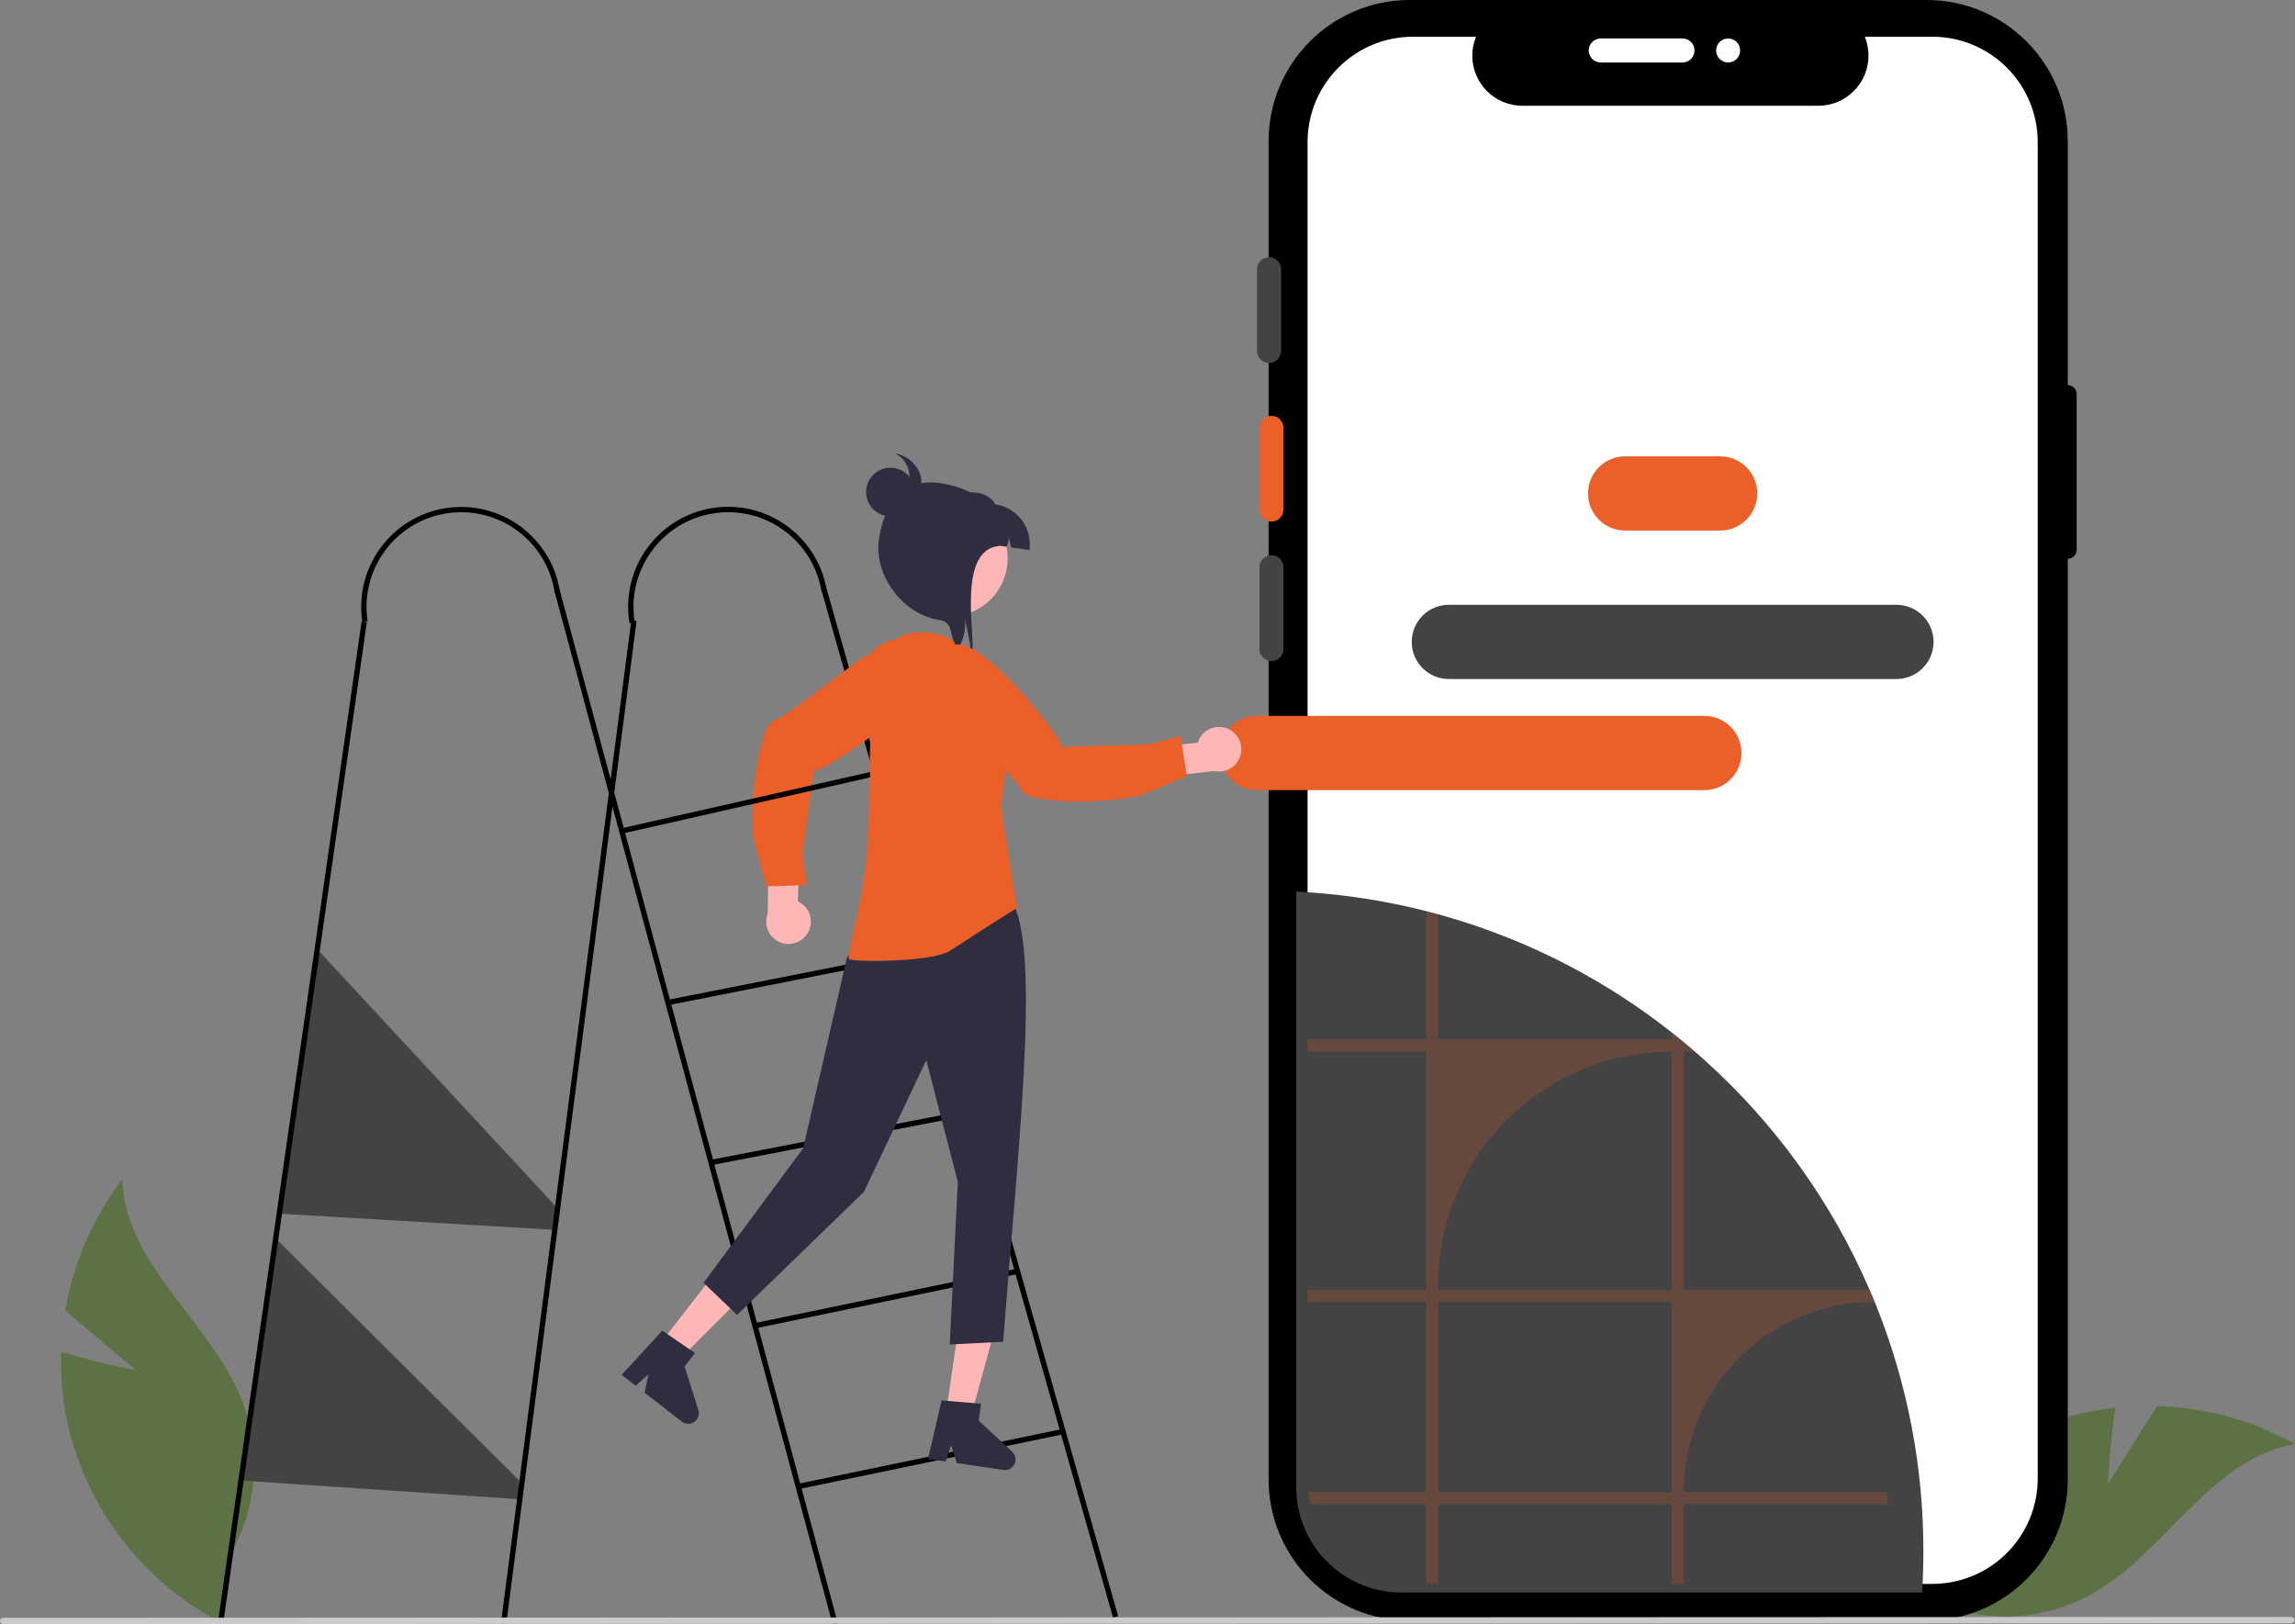 <?xml version="1.0" encoding="utf-8"?>
<!-- Generator: Adobe Illustrator 16.0.3, SVG Export Plug-In . SVG Version: 6.00 Build 0)  -->
<!DOCTYPE svg PUBLIC "-//W3C//DTD SVG 1.1//EN" "http://www.w3.org/Graphics/SVG/1.1/DTD/svg11.dtd">
<svg version="1.1" id="Capa_1" xmlns="http://www.w3.org/2000/svg" xmlns:xlink="http://www.w3.org/1999/xlink" x="0px" y="0px"
	 width="860.367px" height="608.84px" viewBox="0 0 860.367 608.84" enable-background="new 0 0 860.367 608.84"
	 xml:space="preserve">
<rect x="0" y="0" width="860.367" height="608.84" fill="#808080" stroke="none"/>
<path fill="#5D7244" d="M50.852,513.602L24.475,491.28c3.017-17.896,10.356-34.784,21.38-49.199
	c0.887,32.249,33.942,53.848,45.317,84.037c7.041,19.128,5,40.42-5.547,57.862l-2.654,24.362
	c-29.153-15.191-50.191-42.388-57.573-74.422c-1.958-8.9-2.788-18.012-2.47-27.119C36.435,510.912,50.852,513.602,50.852,513.602z"
	/>
<path fill="#5D7244" d="M790.244,556.297l18.42-29.234c18.143,0.486,35.889,5.396,51.703,14.301
	c-31.812,5.381-48.58,41.129-76.885,56.607c-17.959,9.644-39.326,10.596-58.07,2.587l-24.496,0.775
	c10.973-30.989,34.963-55.619,65.652-67.402c8.541-3.182,17.446-5.275,26.51-6.231C790.894,541.645,790.244,556.297,790.244,556.297
	z"/>
<polygon fill="#444343" points="207.198,460.992 105.065,455 119.065,356 209.065,453 "/>
<polygon fill="#444343" points="194.198,561.992 90.198,554.992 104.065,465 194.667,555.008 "/>
<path d="M775.179,144.373L775.179,144.373V52.927C775.179,23.696,751.484,0,722.253,0l0,0H528.511
	c-29.229,0-52.928,23.696-52.928,52.927l0,0V554.61c0,29.229,23.697,52.927,52.928,52.927l0,0h193.742
	c29.23,0,52.926-23.696,52.926-52.927V209.466l0,0c1.845,0,3.338-1.495,3.338-3.338l0,0v-58.417
	C778.517,145.868,777.023,144.373,775.179,144.373z"/>
<path fill="#FFFFFF" d="M763.916,53.29v500.958c0.002,21.656-17.434,39.277-39.088,39.503c-0.146,0.015-0.289,0.021-0.435,0.018
	H529.71c-21.826-0.002-39.52-17.693-39.521-39.521V53.29c0.002-21.826,17.694-39.519,39.521-39.521h23.625
	c-3.914,9.612,0.705,20.577,10.316,24.491c2.248,0.915,4.647,1.386,7.073,1.388H681.72c10.386-0.029,18.781-8.471,18.754-18.857
	c-0.008-2.407-0.477-4.791-1.381-7.021h25.302C746.22,13.771,763.914,31.464,763.916,53.29z"/>
<path fill="#444343" d="M721.052,581.54c0,5.19-0.164,10.337-0.489,15.44c-0.144,0.017-0.285,0.022-0.431,0.02h-194.68
	c-18.123-0.001-33.924-12.324-38.34-29.9c-0.377-1.489-0.66-3.004-0.851-4.528c-0.223-1.688-0.332-3.39-0.33-5.091V334.23
	c14.979,0.74,29.861,2.842,44.459,6.278c1.431,0.33,2.851,0.681,4.261,1.04c0.09,0.021,0.182,0.051,0.271,0.07
	c1.43,0.359,2.851,0.738,4.26,1.13c30.097,8.267,58.349,22.176,83.25,40.99c1.431,1.069,2.851,2.17,4.261,3.278l0.27,0.211
	c2.359,1.859,4.685,3.767,6.972,5.721c0.51,0.43,1.02,0.869,1.52,1.318c1.23,1.062,2.459,2.142,3.66,3.23
	c26.555,23.903,47.635,53.259,61.799,86.06c0.471,1.07,0.92,2.15,1.371,3.23c0.18,0.438,0.359,0.88,0.539,1.32
	c0.17,0.398,0.33,0.8,0.49,1.198C715.07,518.636,721.091,549.945,721.052,581.54z"/>
<path fill="#EB6028" d="M476.654,195.532c-2.486-0.003-4.502-2.019-4.504-4.506V160.39c0-2.488,2.016-4.505,4.504-4.505
	c2.487,0,4.506,2.017,4.506,4.505l0,0v30.636C481.158,193.514,479.142,195.529,476.654,195.532z"/>
<path fill="#444343" d="M475.753,136.062c-2.486-0.003-4.502-2.019-4.506-4.505V100.92c0-2.488,2.018-4.505,4.506-4.505
	s4.506,2.017,4.506,4.505l0,0v30.636C480.255,134.043,478.24,136.059,475.753,136.062z"/>
<path fill="#FFFFFF" d="M595.595,18.922c0.004-2.487,2.021-4.502,4.506-4.505h30.638c2.487-0.002,4.506,2.013,4.51,4.501
	c0.002,2.488-2.014,4.507-4.502,4.509c-0.002,0-0.006,0-0.008,0h-30.638C597.615,23.425,595.599,21.409,595.595,18.922z"/>
<path fill="#444343" d="M476.654,247.794c-2.486-0.003-4.502-2.019-4.504-4.505v-30.636c0-2.488,2.016-4.505,4.504-4.505
	c2.487,0,4.506,2.017,4.506,4.505l0,0v30.636C481.158,245.775,479.142,247.791,476.654,247.794z"/>
<circle fill="#FFFFFF" cx="647.857" cy="18.922" r="4.505"/>
<path opacity="0.2" fill="#EB6028" enable-background="new    " d="M631.222,559.34c-0.006-39.334,31.877-71.225,71.211-71.229
	c0.007,0,0.015,0,0.021,0h0.369c-0.181-0.44-0.359-0.88-0.539-1.32c-0.451-1.08-0.9-2.16-1.371-3.23h-69.689v-89.289h4.23
	c-0.5-0.449-1.01-0.891-1.521-1.319c-2.291-1.95-4.612-3.856-6.971-5.72l-0.27-0.211v2.701h-87.511V342.75
	c-1.41-0.391-2.83-0.77-4.26-1.13c-0.092-0.021-0.182-0.05-0.271-0.07v48.17h-44.459v4.55h44.459v89.29h-44.459v4.552h44.459v71.229
	h-44.13c0.189,1.526,0.474,3.039,0.851,4.53h43.279v29.898h4.53V563.87h87.511v29.898h4.528V563.87h76.351v-4.53H631.222
	L631.222,559.34z M626.693,559.34h-87.511V488.11h87.511V559.34z M626.693,483.56h-87.511v-1.778
	c0-48.331,39.181-87.51,87.511-87.512V483.56z"/>
<polygon points="238.653,232.79 190.083,606.41 189.773,608.79 187.753,608.79 188.063,606.41 236.673,232.53 "/>
<polygon points="137.533,233.26 83.973,606.45 83.633,608.83 81.613,608.83 81.953,606.45 135.553,232.98 "/>
<polygon points="314.173,608.74 312.093,608.75 311.453,606.37 207.843,221.52 209.773,221 313.523,606.37 "/>
<rect x="362.445" y="213.69" transform="matrix(0.962 -0.273 0.273 0.962 -99.027 114.713)" width="2" height="400.308"/>
<rect x="298.257" y="546.224" transform="matrix(0.979 -0.203 0.203 0.979 -103.63 82.014)" width="101.106" height="2"/>
<rect x="281.093" y="486.146" transform="matrix(0.979 -0.203 0.203 0.979 -91.814 77.29)" width="101.107" height="2"/>
<rect x="264.77" y="425.343" transform="matrix(0.982 -0.19 0.19 0.982 -75.271 67.587)" width="100.142" height="1.999"/>
<rect x="249.73" y="365.293" transform="matrix(0.981 -0.194 0.194 0.981 -65.358 64.883)" width="98.033" height="2.001"/>
<path d="M135.842,233.191c-3.132-20.459,10.915-39.583,31.374-42.715c20.459-3.132,39.584,10.915,42.716,31.374l-1.977,0.303
	c-2.953-19.37-21.048-32.678-40.417-29.726c-19.37,2.953-32.679,21.048-29.726,40.418c0.002,0.015,0.004,0.029,0.007,0.044
	L135.842,233.191z"/>
<path d="M236.003,233.638c-3.409-20.415,10.378-39.728,30.793-43.136c20.415-3.409,39.729,10.378,43.137,30.793
	c0.001,0.011,0.003,0.021,0.006,0.032l-1.974,0.328c-3.227-19.326-21.509-32.376-40.835-29.149
	c-19.313,3.225-32.362,21.488-29.154,40.805L236.003,233.638z"/>
<polygon fill="#FFB6B6" points="339.339,315.25 320.12,362.005 382.739,361.551 376.371,315.146 "/>
<polygon fill="#FFB6B6" points="354.63,529.884 363.918,531.239 373.563,496.059 359.854,494.06 "/>
<path fill="#2F2E41" d="M352.995,524.967l14.81,1.267l-0.917,6.29L379.44,544.2c1.605,1.494,1.696,4.006,0.203,5.611
	c-0.889,0.955-2.189,1.413-3.48,1.226l-17.479-2.55l-2.104-6.662l-2.084,6.051l-6.591-0.961L352.995,524.967z"/>
<polygon fill="#FFB6B6" points="247.292,503.901 254.702,509.663 280.452,483.824 269.516,475.321 "/>
<path fill="#2F2E41" d="M248.297,498.817l12.257,8.408l-3.902,5.02l5.155,16.351c0.66,2.092-0.501,4.321-2.592,4.981
	c-1.245,0.392-2.603,0.147-3.632-0.653l-13.945-10.844l1.457-6.833l-4.798,4.234l-5.258-4.09L248.297,498.817z"/>
<path fill="#2F2E41" d="M323.656,350.911l-6.168,8.169l-16.415,71.419l-37.313,50.393l12.542,12.043l47.59-46.169l23.354-49.328
	L359.065,443l-3,61l20-1c5.42-70.79,13.898-143.629,3.911-164.084l0,0c-13.305,11.605-30.801,17.223-48.374,15.531L323.656,350.911z
	"/>
<path fill="#EB6028" d="M356.667,239.641l15.778,17.253c3.463,3.787,5.657,8.56,6.278,13.653l0,0
	c0.282,2.313,0.235,4.654-0.14,6.954l-3.401,24.92l6,38c0,0-8.552,5.216-25,16c-6.714,4.401-38.039,4.33-38,3
	c0.178-6.162,5.689-22.769,7-43c1.617-24.971-0.504-54.774,5-69C336.901,230.054,356.667,239.641,356.667,239.641z"/>
<path fill="#FFB6B6" d="M302.521,350.201c2.601-3.783,1.642-8.958-2.141-11.559c-0.403-0.277-0.831-0.521-1.276-0.722l0.617-18.985
	l-11.446-3.189l-0.495,26.824c-1.624,4.32,0.562,9.141,4.883,10.764C296.278,354.693,300.354,353.398,302.521,350.201
	L302.521,350.201z"/>
<path fill="#EB6028" d="M287.253,273.559c0.683-1.789,2.084-3.209,3.864-3.917c6.091-2.56,32.43-24.082,33.399-23.678l8.362-4.127
	c0.309,0.003,8.545,0.199,12.585,4.78c1.7,1.958,2.46,4.561,2.078,7.125c-1.183,10.912-38.521,35.422-42.478,35.257l-4.192,30.981
	l1.631,11.836l-15.27,0.435l-4.706-17.429C281.854,313.553,281.001,289.48,287.253,273.559z"/>
<ellipse transform="matrix(-0.144 0.99 -0.99 -0.144 636.523 -40.113)" fill="#EB6028" cx="335.605" cy="255.156" rx="15.499" ry="13"/>
<polygon points="233.692,312.393 233.305,310.432 326.183,289.42 326.183,291.42 "/>
<path fill="#EB6028" d="M609.242,171.07h35.621c7.684,0,13.912,6.229,13.912,13.913l0,0c0,7.684-6.229,13.913-13.912,13.913h-35.621
	c-7.685,0-13.914-6.229-13.914-13.913l0,0C595.328,177.299,601.558,171.07,609.242,171.07z"/>
<path fill="#444343" d="M543.154,226.722h167.795c7.686,0,13.914,6.229,13.914,13.913l0,0c0,7.684-6.229,13.913-13.914,13.913
	H543.154c-7.685,0-13.912-6.229-13.912-13.913l0,0C529.242,232.951,535.47,226.722,543.154,226.722z"/>
<path fill="#EB6028" d="M471.154,268.374h167.795c7.686,0,13.914,6.229,13.914,13.913l0,0c0,7.684-6.229,13.913-13.914,13.913
	H471.154c-7.685,0-13.912-6.229-13.912-13.913l0,0C457.242,274.603,463.47,268.374,471.154,268.374z"/>
<path fill="#CACACA" d="M860.13,607.34c0.002,0.655-0.526,1.188-1.184,1.19c-0.002,0-0.004,0-0.006,0l-592.691,0.21l-2.08,0.01
	l-122.32,0.04h-2.02l-104.12,0.04h-2.02l-32.5,0.01c-0.657,0-1.19-0.532-1.19-1.188c0-0.657,0.533-1.19,1.19-1.19l0,0l32.84-0.01
	h2.02l104.09-0.04h2.02l121.37-0.04h2.07l103.42-0.04h1.358l488.562-0.18c0.653-0.002,1.188,0.526,1.188,1.183
	C860.13,607.335,860.13,607.338,860.13,607.34z"/>
<path fill="#FFB6B6" d="M373.363,222.411c-7.256,9.639-20.952,11.57-30.59,4.314c-9.64-7.256-11.57-20.952-4.314-30.59
	c7.256-9.638,20.951-11.57,30.59-4.314c4.049,3.048,6.912,7.409,8.101,12.335c0.063,0.262,0.114,0.521,0.167,0.792
	C378.558,211.067,377.118,217.424,373.363,222.411z"/>
<path fill="#2F2E41" d="M379.047,205.201c-0.551-2.738-0.343-1.323-0.904-4.053c0.116,1.321-0.173,2.646-0.826,3.8l-25.738-3.754
	l2.183-14.962c7.978-1.888,15.721-3.356,19.365,2.825c8.263,1.206,13.984,8.881,12.779,17.144L379.047,205.201z"/>
<path fill="#2F2E41" d="M363.856,245.46c0.021-0.28,0.032-0.571,0.032-0.854c-0.049-2.083-0.318-4.155-0.806-6.181
	c-0.438-2.196-0.884-4.403-1.331-6.601c0.415,3.931-0.464,7.891-2.504,11.277c-3.852-4.018-1.305-9.834-6.984-10.663
	c-13.655-1.992-24.768-16.637-22.773-30.302c1.992-13.655,9.34-23.013,22.995-21.021c13.666,1.994,23.836,9.864,22.11,23.559
	C357.197,206.178,367.235,244.538,363.856,245.46z"/>
<circle fill="#2F2E41" cx="333.813" cy="184.459" r="9.121"/>
<path fill="#2F2E41" d="M344.631,176.928c-1.728-3.738-5.207-6.367-9.274-7.007c4.752,2.148,6.861,7.742,4.714,12.494
	c-0.504,1.114-1.221,2.121-2.107,2.962l1.844-1.585c1.032,0.879,2.517,0.985,3.662,0.261c1.108-0.747,1.814-1.961,1.916-3.294
	C345.471,179.438,345.212,178.117,344.631,176.928z"/>
<path fill="#FFB6B6" d="M460.736,273.397c-4.097-2.074-9.099-0.436-11.172,3.66c-0.224,0.437-0.404,0.892-0.546,1.361l-18.898,1.915
	l-1.638,11.769l26.651-3.079c4.498,1.035,8.982-1.773,10.019-6.271C466.017,278.987,464.193,275.12,460.736,273.397L460.736,273.397
	z"/>
<path fill="#EB6028" d="M386.806,298.726c-1.863-0.438-3.458-1.639-4.396-3.308c-3.348-5.697-28.185-28.938-27.912-29.954
	l-5.202-7.738c-0.038-0.306-0.939-8.496,3.063-13.11c1.715-1.945,4.192-3.044,6.785-3.007c10.973-0.279,38.559,34.447,38.922,38.391
	l32.938-0.948l11.514-3.192l2.461,15.076l-16.646,6.982C427.162,298.757,403.416,302.805,386.806,298.726z"/>
</svg>
